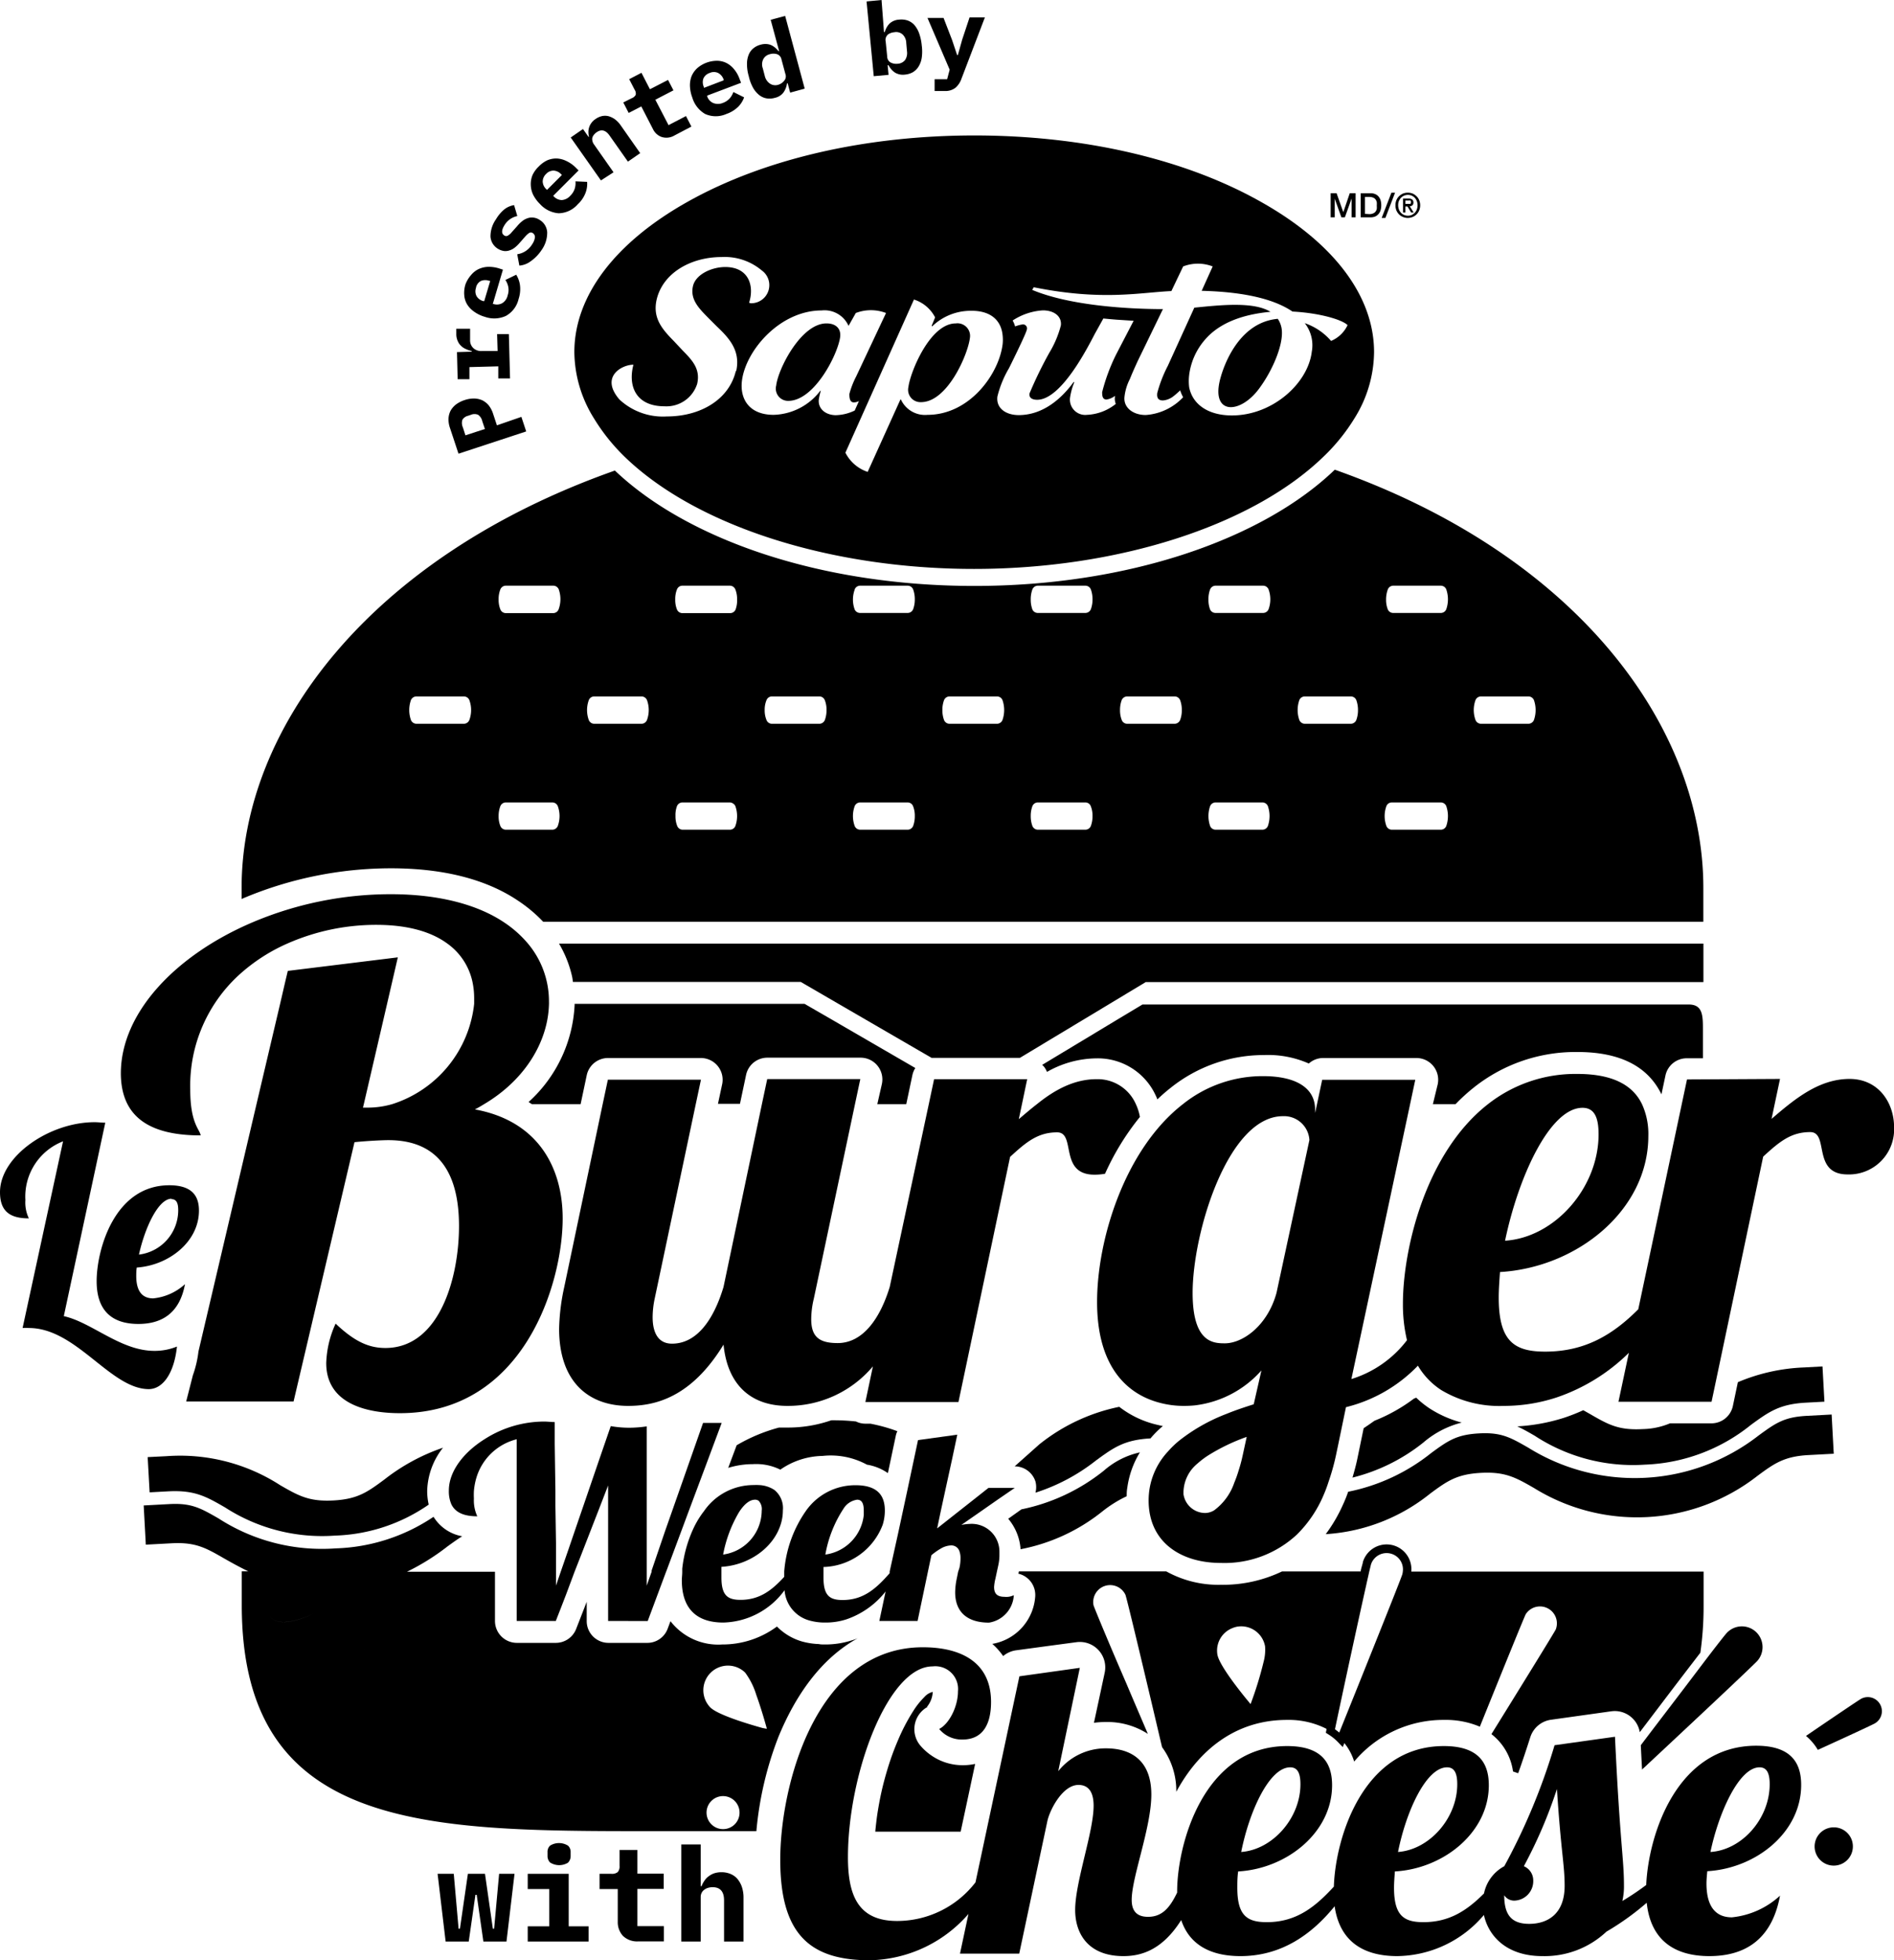 <svg xmlns="http://www.w3.org/2000/svg" viewBox="0 0 223.81 231.54"><defs><style>.cls-1{fill:none}</style></defs><title>LBW2019-bnw</title><g id="Layer_2" data-name="Layer 2"><g id="Layer_6" data-name="Layer 6"><path d="M101.66,98h5.61a.7.7,0,0,0,.65-.43,3.29,3.29,0,0,0,.2-1.18,3,3,0,0,0-.21-1.18.69.69,0,0,0-.64-.43h-5.61a.7.7,0,0,0-.64.43,3.42,3.42,0,0,0,0,2.36A.7.7,0,0,0,101.66,98Z" class="cls-1"/><path d="M122.66,98h5.61a.7.7,0,0,0,.64-.43,3.29,3.29,0,0,0,.2-1.18,3,3,0,0,0-.21-1.18.68.68,0,0,0-.63-.43h-5.61a.7.7,0,0,0-.65.43,3.24,3.24,0,0,0-.2,1.18,3.29,3.29,0,0,0,.2,1.18A.7.7,0,0,0,122.66,98Z" class="cls-1"/><path d="M80.67,72.4h5.61a.69.69,0,0,0,.64-.42,3.09,3.09,0,0,0,.21-1.19,3,3,0,0,0-.21-1.18.7.7,0,0,0-.64-.43H80.67a.69.69,0,0,0-.64.43,3.07,3.07,0,0,0-.21,1.18A3,3,0,0,0,80,72,.69.69,0,0,0,80.67,72.4Z" class="cls-1"/><path d="M91.22,85.49h5.6a.71.71,0,0,0,.65-.44,3.39,3.39,0,0,0,.2-1.18,3.07,3.07,0,0,0-.21-1.18.69.69,0,0,0-.64-.43h-5.6a.69.69,0,0,0-.64.43,2.93,2.93,0,0,0-.22,1.18,3,3,0,0,0,.22,1.19A.69.69,0,0,0,91.22,85.49Z" class="cls-1"/><path d="M112.2,85.49h5.61a.71.71,0,0,0,.65-.44,3.58,3.58,0,0,0,0-2.36.7.7,0,0,0-.64-.43H112.2a.7.7,0,0,0-.64.43,3.24,3.24,0,0,0-.2,1.18,3.31,3.31,0,0,0,.2,1.19A.7.7,0,0,0,112.2,85.49Z" class="cls-1"/><path d="M101.66,72.4h5.61a.7.7,0,0,0,.65-.43,3.29,3.29,0,0,0,.2-1.18,3.34,3.34,0,0,0-.2-1.18.7.7,0,0,0-.65-.43h-5.61a.7.7,0,0,0-.64.43A3.42,3.42,0,0,0,101,72,.7.7,0,0,0,101.66,72.4Z" class="cls-1"/><path d="M122.66,72.4h5.61a.7.7,0,0,0,.64-.43,3.29,3.29,0,0,0,.2-1.18,3.34,3.34,0,0,0-.2-1.18.7.7,0,0,0-.64-.43h-5.61a.7.7,0,0,0-.65.43,3.34,3.34,0,0,0-.2,1.18A3.29,3.29,0,0,0,122,72,.7.7,0,0,0,122.66,72.4Z" class="cls-1"/><path d="M64.64,22.43l1.76-1.76-.07-.07a1.34,1.34,0,0,0-.91-.45,1.2,1.2,0,0,0-.89.4,1.24,1.24,0,0,0-.4.9,1.29,1.29,0,0,0,.44.91Z" class="cls-1"/><path d="M49.21,85.49h5.61a.71.71,0,0,0,.64-.44,3.42,3.42,0,0,0,0-2.36.7.7,0,0,0-.64-.43H49.21a.71.71,0,0,0-.65.43,3.58,3.58,0,0,0,0,2.36A.72.72,0,0,0,49.21,85.49Z" class="cls-1"/><path d="M59.77,98h5.5a.7.7,0,0,0,.64-.43,3.42,3.42,0,0,0,0-2.36.7.7,0,0,0-.64-.43h-5.5a.7.7,0,0,0-.64.43,3.23,3.23,0,0,0-.21,1.18,3,3,0,0,0,.21,1.18A.7.7,0,0,0,59.77,98Z" class="cls-1"/><path d="M117.87,46.83c-.17,1.36,1,2.2,2.54,2.19,2.74,0,4.93-1.79,6.48-3.92l.06.06a7.71,7.71,0,0,0-.5,1.83,1.81,1.81,0,0,0,2,2,5.86,5.86,0,0,0,3.44-1.27h0a1.69,1.69,0,0,1-.1-.84s0-.07,0-.11a2.11,2.11,0,0,1-1,.43c-.54,0-.55-.54-.51-.87a22.15,22.15,0,0,1,1.64-4.43l2.08-4-1.85-.12c-.51,0-1.73-.15-1.73-.15l-1,1.8c-.94,1.81-4,7.8-6.82,7.8-.59,0-1-.23-.91-.73A48,48,0,0,1,124,41.66a12,12,0,0,0,1.33-3.22c.13-1.09-.82-1.78-2.12-1.78a7.3,7.3,0,0,0-3.58,1.2,2.53,2.53,0,0,1,.29.7,4,4,0,0,1,.89-.24.47.47,0,0,1,.51.59c0,.44-2.11,4.57-2.11,4.57A12.4,12.4,0,0,0,117.87,46.83Z" class="cls-1"/><path d="M70.22,85.49h5.59a.7.7,0,0,0,.64-.44,3.42,3.42,0,0,0,0-2.36.7.7,0,0,0-.64-.43H70.22a.69.69,0,0,0-.64.43,3.45,3.45,0,0,0,0,2.37A.7.7,0,0,0,70.22,85.49Z" class="cls-1"/><path d="M80.67,98h5.61a.69.69,0,0,0,.64-.42,3.48,3.48,0,0,0,0-2.38.62.62,0,0,0-.25-.28.68.68,0,0,0-.41-.14H80.67a.7.7,0,0,0-.64.43,3,3,0,0,0-.21,1.18A3,3,0,0,0,80,97.57.69.69,0,0,0,80.67,98Z" class="cls-1"/><path d="M133.2,85.49h5.6a.71.71,0,0,0,.65-.44,3.12,3.12,0,0,0,.2-1.18,3.17,3.17,0,0,0-.2-1.18.7.7,0,0,0-.65-.43h-5.6a.71.71,0,0,0-.65.43,3.34,3.34,0,0,0-.2,1.18,3.13,3.13,0,0,0,.21,1.19A.69.69,0,0,0,133.2,85.49Z" class="cls-1"/><path d="M134.45,42.73c-.26.58-.61,1.33-.9,2.07a6,6,0,0,0-.64,2.1c-.15,1.25,1,2.16,2.51,2.16a6.71,6.71,0,0,0,4.42-2.1v0a4.21,4.21,0,0,1-.35-.81c-.23.22-.58.53-.78.68a2.29,2.29,0,0,1-1.26.51c-.65,0-.72-.46-.67-.88A15.76,15.76,0,0,1,138,43.21l3.09-6.87c3.09-.31,6.95-.74,9,.49-2.94.23-5.88,1.14-7.72,3.27a7.83,7.83,0,0,0-1.89,4.2,6,6,0,0,0,0,1.43c.39,2,2.21,3.34,5.06,3.34,4.79,0,9-3.78,9.43-7.52a4.22,4.22,0,0,0-.83-3.38,7.17,7.17,0,0,1,3.11,2.1,3.75,3.75,0,0,0,1.95-1.87c-.67-.66-3.37-1.44-6.51-1.6-1.85-1.26-5.08-2.31-10.73-2.45l1.29-2.86a4.83,4.83,0,0,0-3.49,0l-1.39,2.91c-3.74.17-8.17,1.18-16.26-.45l-.21.35c4.5,1.87,11.39,2.27,15.45,2.27Zm17-4c.35,1.77-1,5-2.6,7.13-2.27,3.15-5.87,3.23-4.59-1.26.2-.71,1.84-6.48,6.75-6.92A2.82,2.82,0,0,1,151.43,38.71Z" class="cls-1"/><path d="M84.67,38.51l-1-1c-1-1.06-2.19-2.16-1.81-3.77.34-1.41,2.26-2.24,3.81-2.24,2.77,0,3.46,2.21,2.82,4.21a.67.67,0,0,0,.23.07A2.14,2.14,0,0,0,90,31.93a6.81,6.81,0,0,0-4.68-1.6c-3.69,0-7,1.93-7.69,5-.52,2.15.56,3.46,2,4.9l1.08,1.12c1.14,1.16,2.11,2.19,1.7,3.94A3.81,3.81,0,0,1,78.52,48c-3.31,0-4.35-2.3-3.67-4.91-1.31,0-4,1.39-1.65,4.11a7.53,7.53,0,0,0,5.59,2c4,0,7.36-2,8.16-5.37C87.51,41.47,86.24,40,84.67,38.51Z" class="cls-1"/><path d="M55,51.42l2.31-.77L57,49.73a1.24,1.24,0,0,0-.5-.76,1.08,1.08,0,0,0-.83,0l-.35.12a1.05,1.05,0,0,0-.67.48,1.27,1.27,0,0,0,0,.91Z" class="cls-1"/><path d="M57.14,35.53l.09,0,.71-2.39-.09,0a1.38,1.38,0,0,0-1,0,1.15,1.15,0,0,0-.59.77,1.22,1.22,0,0,0,.07,1A1.3,1.3,0,0,0,57.14,35.53Z" class="cls-1"/><path d="M101.51,47.35h0a1.29,1.29,0,0,1-.6.16c-.48,0-.57-.64-.53-1a10.16,10.16,0,0,1,.8-2.06L104.7,37a5,5,0,0,0-3.57,0l-.86,1.52a3.1,3.1,0,0,0-3.18-1.82c-4.94,0-9,4.74-9.42,8.33-.27,2.17.87,4,3.75,4a7.18,7.18,0,0,0,5.51-2.92l.06,0a7.72,7.72,0,0,0-.23,1c-.13,1,.67,1.86,2,1.86a5.42,5.42,0,0,0,2.28-.55Zm-2.23-7.56c-.25,2-3,7.56-6.14,7.56a1.45,1.45,0,0,1-1.42-1.81c.23-2,2.92-7.34,5.94-7.34C98.86,38.2,99.39,38.9,99.28,39.79Z" class="cls-1"/><path d="M175,85.49h5.61a.72.72,0,0,0,.65-.44,3.58,3.58,0,0,0,0-2.36.71.71,0,0,0-.65-.43H175a.7.7,0,0,0-.64.43,3.42,3.42,0,0,0,0,2.36A.71.71,0,0,0,175,85.49Z" class="cls-1"/><path d="M143.64,72.4h5.61a.7.7,0,0,0,.65-.43,3.42,3.42,0,0,0,0-2.36.7.7,0,0,0-.64-.43h-5.62a.7.7,0,0,0-.64.43,3.17,3.17,0,0,0-.2,1.18A3.12,3.12,0,0,0,143,72,.7.7,0,0,0,143.64,72.4Z" class="cls-1"/><path d="M143.64,98h5.53a.7.7,0,0,0,.65-.43,3.58,3.58,0,0,0,0-2.36.7.7,0,0,0-.65-.43h-5.53a.7.7,0,0,0-.64.43,3.58,3.58,0,0,0,0,2.36A.7.7,0,0,0,143.64,98Z" class="cls-1"/><path d="M154.19,85.49h5.43a.71.71,0,0,0,.65-.44,3.34,3.34,0,0,0,.2-1.18,3.39,3.39,0,0,0-.2-1.18.7.7,0,0,0-.65-.43h-5.43a.7.7,0,0,0-.65.43,3.58,3.58,0,0,0,0,2.36A.71.71,0,0,0,154.19,85.49Z" class="cls-1"/><path d="M164.64,72.4h5.61a.69.69,0,0,0,.64-.43,3.58,3.58,0,0,0,0-2.36.7.7,0,0,0-.64-.43h-5.61a.7.7,0,0,0-.65.43,3.39,3.39,0,0,0-.2,1.18A3.09,3.09,0,0,0,164,72,.69.69,0,0,0,164.64,72.4Z" class="cls-1"/><path d="M164.46,98h5.79a.69.69,0,0,0,.64-.43,3.58,3.58,0,0,0,0-2.36.7.7,0,0,0-.64-.43h-5.79a.69.69,0,0,0-.64.43,3.42,3.42,0,0,0,0,2.36A.69.69,0,0,0,164.46,98Z" class="cls-1"/><path d="M59.77,72.4h5.61A.69.69,0,0,0,66,72a3.48,3.48,0,0,0,0-2.38.7.7,0,0,0-.64-.42H59.77a.7.7,0,0,0-.64.43,3.07,3.07,0,0,0-.21,1.18A3,3,0,0,0,59.13,72,.7.7,0,0,0,59.77,72.4Z" class="cls-1"/><path d="M209.12,210.73c0-1.2-.29-2-1.2-2-2.42,0-4.83,5.36-5.84,9.95C205.84,218.5,209.12,214.79,209.12,210.73Z" class="cls-1"/><path d="M153.67,210.73c0-1.2-.29-2-1.21-2-2.46,0-4.83,5.17-5.79,9.95C150.38,218.46,153.67,214.74,153.67,210.73Z" class="cls-1"/><path d="M90,178.43a1.42,1.42,0,0,0-.35-1.15.68.68,0,0,0-.44-.14c-.66,0-1.31.57-1.89,1.47a15.38,15.38,0,0,0-1.88,5A5.27,5.27,0,0,0,90,178.43Z" class="cls-1"/><path d="M172.2,210.73c0-1.2-.29-2-1.21-2-2.46,0-4.82,5.17-5.79,9.95C168.92,218.46,172.2,214.74,172.2,210.73Z" class="cls-1"/><path d="M85.45,212.16a1.95,1.95,0,1,0,1.94,2A1.94,1.94,0,0,0,85.45,212.16Z" class="cls-1"/><path d="M162.54,25a.86.86,0,0,0,.15-.32,2.58,2.58,0,0,0,0-.4,2.35,2.35,0,0,0,0-.4.91.91,0,0,0-.15-.33.64.64,0,0,0-.29-.21,1.24,1.24,0,0,0-.47-.08h-.49v2h.49a1.07,1.07,0,0,0,.47-.08A.64.64,0,0,0,162.54,25Z" class="cls-1"/><path d="M102.05,179c0-.17,0-.35,0-.52,0-.78-.19-1.29-.78-1.29a2.25,2.25,0,0,0-1.62,1.07,14.39,14.39,0,0,0-2.16,5.41A5.28,5.28,0,0,0,102.05,179Z" class="cls-1"/><path d="M31.77,190.73c.53,1,2.1,1.34,5.34-.15h0C33.87,192.06,32.3,191.73,31.77,190.73Z" class="cls-1"/><path d="M164.42,183.53a1.94,1.94,0,0,0-2.42,1.28l-.23.95c-.09.39-.2.88-.32,1.44-.91,4.07-2.68,12.29-3.7,17.05l.51.39c1.25-3.1,2.67-6.63,3.93-9.78,2.21-5.52,3.4-8.52,3.52-8.91h0a2.33,2.33,0,0,0,.06-.35A1.92,1.92,0,0,0,164.42,183.53Z" class="cls-1"/><path d="M90.38,9A1.5,1.5,0,0,0,91,9.9,1.15,1.15,0,0,0,92,10a1.39,1.39,0,0,0,.72-.43.78.78,0,0,0,.14-.78l-.47-1.75a.8.8,0,0,0-.52-.6,1.41,1.41,0,0,0-.84,0,1.16,1.16,0,0,0-.79.6,1.38,1.38,0,0,0,0,1Z" class="cls-1"/><path d="M146.18,192.16a2.79,2.79,0,0,0-.58.18,2.85,2.85,0,0,0-1.74,3.13c.28,1.55,3.92,5.83,3.92,5.83a42.77,42.77,0,0,0,1.54-5,5.45,5.45,0,0,0,.17-1.8A2.86,2.86,0,0,0,146.18,192.16Z" class="cls-1"/><path d="M180.07,220.43a1.82,1.82,0,0,1,1.11,1.69,2.3,2.3,0,0,1-2.13,2.37,1.4,1.4,0,0,1-1.3-.63c0,2.27.82,3.38,2.95,3.38s4.19-1.11,4.19-4.49c0-2.51-.43-4-.91-11.44A55.4,55.4,0,0,1,180.07,220.43Z" class="cls-1"/><path d="M88.05,197.56a2.91,2.91,0,0,0-4.11,4.12c.93.92,4.8,2,6.18,2.43l.5.13s-.56-2.14-1.25-4A8.61,8.61,0,0,0,88.05,197.56Z" class="cls-1"/><path d="M165.52,25.11a1.07,1.07,0,0,0,.36.27,1.21,1.21,0,0,0,.48.1,1.13,1.13,0,0,0,.45-.09,1.27,1.27,0,0,0,.36-.26,1.12,1.12,0,0,0,.24-.38,1.43,1.43,0,0,0,0-1,1.28,1.28,0,0,0-.24-.39,1.23,1.23,0,0,0-.36-.25,1.17,1.17,0,0,0-.9,0,1.15,1.15,0,0,0-.37.25,1.28,1.28,0,0,0-.24.39,1.35,1.35,0,0,0-.09.5,1.4,1.4,0,0,0,.08.47A1.26,1.26,0,0,0,165.52,25.11Zm.27-1.66h.63a.78.78,0,0,1,.45.11.43.43,0,0,1,.15.36.42.42,0,0,1-.12.33.54.54,0,0,1-.31.12l.46.73h-.3l-.43-.71h-.25v.71h-.28Z" class="cls-1"/><path d="M32.6,186.86l-.1,0,.1,0a6.48,6.48,0,0,0-.51.84A6.48,6.48,0,0,1,32.6,186.86Z" class="cls-1"/><path d="M21.06,142.89c0-.8-.19-1.3-.79-1.3-1.59,0-3.18,3.53-3.85,6.55A5.28,5.28,0,0,0,21.06,142.89Z" class="cls-1"/><path d="M105.21,7.34a1.44,1.44,0,0,0,.83.15,1.19,1.19,0,0,0,.89-.45,1.5,1.5,0,0,0,.22-1l-.09-1a1.44,1.44,0,0,0-.42-1,1.15,1.15,0,0,0-1-.27,1.49,1.49,0,0,0-.79.3.81.81,0,0,0-.27.75l.18,1.8A.8.8,0,0,0,105.21,7.34Z" class="cls-1"/><path d="M110.15,38.51l-.06-.06.41-1a4.26,4.26,0,0,0-2.5-2.11L99.88,53.5a4.57,4.57,0,0,0,2.63,2.27l3.87-8.55h.06A3.13,3.13,0,0,0,109.58,49c5,0,8.45-4.82,8.88-8.36a4.82,4.82,0,0,0,0-1c-.15-1.71-1.31-3-3.78-3A6.55,6.55,0,0,0,110.15,38.51Zm4.46,1.42c-.25,2-2.68,7.57-5.77,7.57a1.46,1.46,0,0,1-1.49-1.81c.21-1.7,2.53-7.49,5.59-7.49A1.49,1.49,0,0,1,114.61,39.93Z" class="cls-1"/><path d="M83.18,10.38l2.33-.89,0-.09a1.36,1.36,0,0,0-.65-.78,1.17,1.17,0,0,0-1,0,1.21,1.21,0,0,0-.74.65,1.34,1.34,0,0,0,0,1Z" class="cls-1"/><path d="M151.68,131.84c-6.48,0-10.67,13.72-10.67,20.88,0,5.87,2.44,5.95,3.81,5.95,2.06,0,5-2.06,6.1-5.95l3.89-18.06A3,3,0,0,0,151.68,131.84Z" class="cls-1"/><path d="M141.5,172.89a4.47,4.47,0,0,0-1.63,3.3c0,.1,0,.2,0,.3a2.6,2.6,0,0,0,2.57,2.22,2.1,2.1,0,0,0,1.06-.32,6.76,6.76,0,0,0,2.37-3.25,14.53,14.53,0,0,0,.52-1.46,17.65,17.65,0,0,0,.47-1.75l.46-2.22a23.12,23.12,0,0,0-4.52,2.17A10,10,0,0,0,141.5,172.89Z" class="cls-1"/><path d="M166.51,24.16l.13,0a.27.27,0,0,0,.08-.07.31.31,0,0,0,0-.15.21.21,0,0,0,0-.12s-.05-.05-.09-.06a.2.2,0,0,0-.11,0h-.45v.48h.44Z" class="cls-1"/><path d="M188.94,134c0-1.91-.45-3.13-1.9-3.13-3.89,0-7.62,8.15-9.15,15.7C183.76,146.17,188.94,140.3,188.94,134Z" class="cls-1"/><path d="M101.35,193.51a5.61,5.61,0,0,1-.65.23,10.25,10.25,0,0,1-3.25.5c-.24,0-.47,0-.7-.05a8.55,8.55,0,0,1-2-.31,6.8,6.8,0,0,1-2.94-1.76,10.8,10.8,0,0,1-6.47,2.12,7.12,7.12,0,0,1-6.11-2.75l-.33.88a2.56,2.56,0,0,1-2.41,1.68H71.9a2.57,2.57,0,0,1-2.57-2.58V189.2l-1.25,3.21a2.58,2.58,0,0,1-2.4,1.64H61.06a2.59,2.59,0,0,1-2.57-2.58V189.2c-7,1.25-11.41,3.62-15.28,5.55-.41.21-.79.37-1.15.52.36-.15.74-.31,1.15-.52,3.87-1.93,8.33-4.3,15.28-5.55v-3.55H48.09a27,27,0,0,0,4.8-3c.64-.46,1.19-.86,1.73-1.19a5,5,0,0,1-3.39-2.3,21.89,21.89,0,0,1-11.57,3.73,22.52,22.52,0,0,1-13.84-3.54c-2.13-1.22-3.2-1.84-5.84-1.69l-3,.16.25,4.63,3-.16c2.87-.16,4.07.53,6.26,1.79.84.48,1.78,1,2.85,1.52h-.77v4c0,26.55,21.52,26.69,48.08,26.69H89.38A40.58,40.58,0,0,1,92,205.12C94,200.27,97,195.91,101.35,193.51ZM32.5,186.83l.1,0a6.48,6.48,0,0,0-.51.84,6.48,6.48,0,0,1,.51-.84Zm4.61,3.75c-3.24,1.49-4.81,1.15-5.34.15.53,1,2.1,1.33,5.34-.15Zm48.34,25.47a1.95,1.95,0,1,1,1.94-1.94A1.94,1.94,0,0,1,85.45,216.05Zm4.67-11.94c-1.38-.38-5.25-1.51-6.18-2.43a2.91,2.91,0,0,1,4.11-4.12,8.61,8.61,0,0,1,1.32,2.64c.69,1.9,1.25,4,1.25,4Z"/><polygon points="157.72 23.47 157.72 23.47 158.51 25.67 158.92 25.67 159.71 23.47 159.72 23.47 159.72 25.67 160.19 25.67 160.19 22.82 159.5 22.82 158.74 25.05 158.73 25.05 157.94 22.82 157.24 22.82 157.24 25.67 157.72 25.67 157.72 23.47"/><polygon points="164.85 22.76 164.42 22.76 163.27 25.74 163.71 25.74 164.85 22.76"/><path d="M216.69,215.84a2.26,2.26,0,1,0,2.26,2.25A2.25,2.25,0,0,0,216.69,215.84Z"/><path d="M194.16,208.89c.23-.19.44-.4.66-.61,4.88-4.55,10.33-9.66,12.19-11.46.33-.32.56-.54.64-.63a2.46,2.46,0,0,0-.18-3.46h0a2.44,2.44,0,0,0-3.45.18c-.24.26-1.6,2-3.45,4.45s-4.35,5.7-6.68,8.78c.05,1,.1,2,.15,2.88Z"/><path d="M176.24,204.83a6.75,6.75,0,0,1,2.55,4.41l.61.21c.53-1.48,1-2.91,1.43-4.25a3,3,0,0,1,2.46-2.07l7.14-1a3,3,0,0,1,3.34,2.47c2.12-2.79,4.27-5.63,6-7.88l1.16-1.51a38.74,38.74,0,0,0,.38-5.58v-4H166.77a2.93,2.93,0,0,0-5.72-1.13c0,.12-.13.48-.25,1l0,.11h-9.3a16.18,16.18,0,0,1-7.26,1.58,12.67,12.67,0,0,1-6.42-1.58H120.4l-.06.27a2.49,2.49,0,0,1,.91.41,2.58,2.58,0,0,1,1.08,2.28,6.11,6.11,0,0,1-5.07,5.6,8,8,0,0,1,1.28,1.44,3,3,0,0,1,1.52-.68l.45-.06,3.47-.47,3.22-.43a3,3,0,0,1,2.6.93,3,3,0,0,1,.74,2.67l-.7,3.27-.57,2.65a10.39,10.39,0,0,1,1.37-.09,8.83,8.83,0,0,1,5,1.4c-.8-1.88-1.69-3.94-2.53-5.93-2-4.61-3.74-8.8-3.89-9.26a2,2,0,0,1,3.77-1.24c.19.55,1.73,7,3.15,13,.42,1.77.82,3.5,1.18,5a8.72,8.72,0,0,1,1.68,5.27c2.57-4.76,6.86-8.49,13.08-8.49a9.87,9.87,0,0,1,4.66,1.05l0,.13-.07.34.3.19a5.89,5.89,0,0,1,1.16.94l.54.56.19-.47a6.52,6.52,0,0,1,1.16,2.18,13.74,13.74,0,0,1,10.63-4.92,10.32,10.32,0,0,1,4.22.8c2.39-5.92,5.15-12.73,5.42-13.28a2,2,0,0,1,3.55,1.8C183.52,193.07,179.62,199.38,176.24,204.83Zm-26.92-8.55a42.77,42.77,0,0,1-1.54,5s-3.64-4.28-3.92-5.83a2.85,2.85,0,0,1,1.74-3.13,2.79,2.79,0,0,1,.58-.18,2.86,2.86,0,0,1,3.31,2.32A5.45,5.45,0,0,1,149.32,196.28Zm16.45-10.68a2.33,2.33,0,0,1-.06.35h0c-.12.39-1.31,3.39-3.52,8.91-1.26,3.15-2.68,6.68-3.93,9.78l-.51-.39c1-4.76,2.79-13,3.7-17.05.12-.56.23-1,.32-1.44l.23-.95a1.94,1.94,0,0,1,2.42-1.28A1.92,1.92,0,0,1,165.77,185.6Z"/><path d="M219.9,200.67c-.33.19-3.22,2.14-6.49,4.37a6.33,6.33,0,0,1,1.4,1.65c3.45-1.57,6.4-2.94,6.72-3.12a1.66,1.66,0,1,0-1.63-2.9Z"/><path d="M46.19,102.56c6.16,0,11.23,1.28,15,3.81a17,17,0,0,1,3,2.51H201.28v-4c0-18.86-14.68-39.2-43.55-49.4-8.54,8.21-24.41,13.73-42.59,13.73S81.23,63.73,72.66,55.58c-29,10.23-44.11,30.49-44.11,49.29v1.32l.17-.08A45,45,0,0,1,46.19,102.56ZM174.36,82.69a.7.7,0,0,1,.64-.43h5.61a.71.71,0,0,1,.65.43,3.58,3.58,0,0,1,0,2.36.72.72,0,0,1-.65.44H175a.71.71,0,0,1-.64-.44,3.42,3.42,0,0,1,0-2.36ZM164,69.61a.7.7,0,0,1,.65-.43h5.61a.7.7,0,0,1,.64.43,3.58,3.58,0,0,1,0,2.36.69.69,0,0,1-.64.43h-5.61A.69.69,0,0,1,164,72a3.09,3.09,0,0,1-.21-1.19A3.39,3.39,0,0,1,164,69.61Zm-.17,25.6a.69.69,0,0,1,.64-.43h5.79a.7.7,0,0,1,.64.43,3.58,3.58,0,0,1,0,2.36.69.69,0,0,1-.64.43h-5.79a.69.69,0,0,1-.64-.43,3.42,3.42,0,0,1,0-2.36ZM153.54,82.69a.7.7,0,0,1,.65-.43h5.43a.7.7,0,0,1,.65.43,3.39,3.39,0,0,1,.2,1.18,3.34,3.34,0,0,1-.2,1.18.71.71,0,0,1-.65.44h-5.43a.71.71,0,0,1-.65-.44,3.58,3.58,0,0,1,0-2.36ZM143,69.61a.7.7,0,0,1,.64-.43h5.62a.7.7,0,0,1,.64.43,3.42,3.42,0,0,1,0,2.36.7.7,0,0,1-.65.43h-5.61A.7.7,0,0,1,143,72a3.12,3.12,0,0,1-.2-1.18A3.17,3.17,0,0,1,143,69.61Zm0,25.6a.7.7,0,0,1,.64-.43h5.53a.7.7,0,0,1,.65.43,3.58,3.58,0,0,1,0,2.36.7.7,0,0,1-.65.43h-5.53a.7.7,0,0,1-.64-.43,3.58,3.58,0,0,1,0-2.36ZM132.55,82.69a.71.71,0,0,1,.65-.43h5.6a.7.7,0,0,1,.65.43,3.17,3.17,0,0,1,.2,1.18,3.12,3.12,0,0,1-.2,1.18.71.71,0,0,1-.65.44h-5.6a.69.69,0,0,1-.64-.43,3.13,3.13,0,0,1-.21-1.19A3.34,3.34,0,0,1,132.55,82.69ZM122,69.61a.7.7,0,0,1,.65-.43h5.61a.7.7,0,0,1,.64.43,3.34,3.34,0,0,1,.2,1.18,3.29,3.29,0,0,1-.2,1.18.7.7,0,0,1-.64.43h-5.61A.7.7,0,0,1,122,72a3.29,3.29,0,0,1-.2-1.18A3.34,3.34,0,0,1,122,69.61Zm0,25.6a.7.7,0,0,1,.65-.43h5.61a.68.68,0,0,1,.63.43,3,3,0,0,1,.21,1.18,3.29,3.29,0,0,1-.2,1.18.7.7,0,0,1-.64.43h-5.61a.7.7,0,0,1-.65-.43,3.29,3.29,0,0,1-.2-1.18A3.24,3.24,0,0,1,122,95.21ZM111.56,82.69a.7.7,0,0,1,.64-.43h5.62a.7.7,0,0,1,.64.43,3.58,3.58,0,0,1,0,2.36.71.71,0,0,1-.65.44H112.2a.7.7,0,0,1-.64-.43,3.31,3.31,0,0,1-.2-1.19A3.24,3.24,0,0,1,111.56,82.69ZM101,69.61a.7.7,0,0,1,.64-.43h5.61a.7.7,0,0,1,.65.43,3.34,3.34,0,0,1,.2,1.18,3.29,3.29,0,0,1-.2,1.18.7.7,0,0,1-.65.43h-5.61A.7.7,0,0,1,101,72a3.42,3.42,0,0,1,0-2.36Zm0,25.6a.7.7,0,0,1,.64-.43h5.61a.69.69,0,0,1,.64.43,3,3,0,0,1,.21,1.18,3.29,3.29,0,0,1-.2,1.18.7.7,0,0,1-.65.43h-5.61a.7.7,0,0,1-.64-.43,3.42,3.42,0,0,1,0-2.36ZM90.58,82.69a.69.69,0,0,1,.64-.43h5.6a.69.69,0,0,1,.64.43,3.07,3.07,0,0,1,.21,1.18,3.39,3.39,0,0,1-.2,1.18.71.71,0,0,1-.65.44h-5.6a.69.69,0,0,1-.64-.43,3,3,0,0,1-.22-1.19A2.93,2.93,0,0,1,90.58,82.69ZM80,69.61a.69.69,0,0,1,.64-.43h5.61a.7.7,0,0,1,.64.43,3,3,0,0,1,.21,1.18A3.09,3.09,0,0,1,86.92,72a.69.69,0,0,1-.64.42H80.67A.69.69,0,0,1,80,72a3,3,0,0,1-.21-1.18A3.07,3.07,0,0,1,80,69.61Zm0,25.6a.7.7,0,0,1,.64-.43h5.59a.68.68,0,0,1,.41.14.62.62,0,0,1,.25.28,3.48,3.48,0,0,1,0,2.38.69.69,0,0,1-.64.42H80.67a.69.69,0,0,1-.64-.43,3,3,0,0,1-.21-1.18A3,3,0,0,1,80,95.21ZM69.58,82.69a.69.69,0,0,1,.64-.43h5.59a.7.7,0,0,1,.64.43,3.42,3.42,0,0,1,0,2.36.7.7,0,0,1-.64.44H70.22a.7.7,0,0,1-.64-.43,3.45,3.45,0,0,1,0-2.37ZM59.13,69.61a.7.7,0,0,1,.64-.43h5.61a.7.7,0,0,1,.64.42A3.48,3.48,0,0,1,66,72a.69.69,0,0,1-.64.42H59.77a.7.7,0,0,1-.64-.43,3,3,0,0,1-.21-1.18A3.07,3.07,0,0,1,59.13,69.61Zm0,25.6a.7.7,0,0,1,.64-.43h5.5a.7.7,0,0,1,.64.43,3.42,3.42,0,0,1,0,2.36.7.7,0,0,1-.64.43h-5.5a.7.7,0,0,1-.64-.43,3,3,0,0,1-.21-1.18A3.23,3.23,0,0,1,59.13,95.21ZM48.56,82.69a.71.71,0,0,1,.65-.43h5.61a.7.7,0,0,1,.64.43,3.42,3.42,0,0,1,0,2.36.71.71,0,0,1-.64.44H49.21a.72.72,0,0,1-.65-.44,3.58,3.58,0,0,1,0-2.36Z"/><path d="M199.35,127.5l-.62,2.92-5.14,24.23c-3,3-6.28,5-11,5-3.66,0-5.49-1.22-5.49-6.4,0-.92.08-2,.15-3,9.15-.54,17.53-7.32,17.53-16.08a8.46,8.46,0,0,0-.73-3.71c-1-2.11-3.21-3.61-7.65-3.61a16.73,16.73,0,0,0-10.62,3.61c-7.37,5.8-10,17.17-10,23.52a18.23,18.23,0,0,0,.48,4.32,13.11,13.11,0,0,1-6.57,4.59l6.93-32.43.62-2.92h-11l-.62,2.92-.22,1V131a2.78,2.78,0,0,0-.05-.58c-.3-1.92-2.17-3.31-6.12-3.31a15.07,15.07,0,0,0-9.45,3.31c-6.84,5.31-10.14,15.93-10.14,23.37S133,164.62,137,165.68a11,11,0,0,0,2.92.38q.65,0,1.26-.06a12.47,12.47,0,0,0,7.88-4.13l-.91,4c-1,.32-2.14.69-3.21,1.13a21.28,21.28,0,0,0-5.58,3.15,10.94,10.94,0,0,0-1.34,1.29,8.49,8.49,0,0,0-2.21,4.61,9,9,0,0,0-.08,1.17c0,5,3.88,7.39,8.53,7.39a12.54,12.54,0,0,0,9-3.36,14.47,14.47,0,0,0,3.16-4.69A15.68,15.68,0,0,0,157,175a26.11,26.11,0,0,0,.91-3.3l.26-1.24.88-4.25a17.62,17.62,0,0,0,8.5-4.9,8.75,8.75,0,0,0,2.76,2.88,13.37,13.37,0,0,0,7.41,1.87,20,20,0,0,0,6.23-1,22.38,22.38,0,0,0,8.53-5.27l-1.23,5.78h11l.16-.75,5.94-28.2c1.91-1.76,3.28-2.9,5.56-2.9s.16,5,4.42,5a5.33,5.33,0,0,0,5.49-5.57c0-2.89-1.83-5.71-5.26-5.71-3.66,0-6.55,2.43-9.22,4.72l1-4.72ZM187,130.85c1.45,0,1.9,1.22,1.9,3.13,0,6.32-5.18,12.19-11.05,12.57C179.42,139,183.15,130.85,187,130.85Zm-40.16,41.08a17.65,17.65,0,0,1-.47,1.75,14.53,14.53,0,0,1-.52,1.46,6.76,6.76,0,0,1-2.37,3.25,2.1,2.1,0,0,1-1.06.32,2.6,2.6,0,0,1-2.57-2.22c0-.1,0-.2,0-.3a4.47,4.47,0,0,1,1.63-3.3,10,10,0,0,1,1.32-1,23.12,23.12,0,0,1,4.52-2.17Zm4-19.21c-1.07,3.89-4,5.95-6.1,5.95-1.37,0-3.81-.08-3.81-5.95,0-7.16,4.19-20.88,10.67-20.88a3,3,0,0,1,3.13,2.82Z"/><path d="M162.53,25.56a1.1,1.1,0,0,0,.39-.31,1.2,1.2,0,0,0,.23-.45,2,2,0,0,0,.07-.55,2,2,0,0,0-.07-.56,1.2,1.2,0,0,0-.23-.45,1,1,0,0,0-.39-.3,1.22,1.22,0,0,0-.56-.11h-1.18v2.84H162A1.36,1.36,0,0,0,162.53,25.56Zm-1.24-.3v-2h.49a1.24,1.24,0,0,1,.47.08.64.64,0,0,1,.29.21.91.91,0,0,1,.15.33,2.35,2.35,0,0,1,0,.4,2.58,2.58,0,0,1,0,.4.86.86,0,0,1-.15.32.64.64,0,0,1-.29.21,1.07,1.07,0,0,1-.47.08Z"/><path d="M166.07,24.39h.25l.43.71h.3l-.46-.73a.54.54,0,0,0,.31-.12.42.42,0,0,0,.12-.33.43.43,0,0,0-.15-.36.78.78,0,0,0-.45-.11h-.63V25.1h.28Zm0-.71h.45a.2.2,0,0,1,.11,0s.06,0,.09.06a.21.21,0,0,1,0,.12.31.31,0,0,1,0,.15.27.27,0,0,1-.08.07l-.13,0h-.44Z"/><path d="M23.51,143c0-1.59-.67-3-3.5-3-6.52,0-8.59,7.67-8.59,11.33s2,5.05,4.93,5.05c2.55,0,4.84-1.07,5.51-4.7a6.51,6.51,0,0,1-3.76,1.68c-1.11,0-2-.63-2-2.64,0-.28,0-.64.06-1C20,149.45,23.51,146.64,23.51,143Zm-3.24-1.36c.6,0,.79.5.79,1.3a5.28,5.28,0,0,1-4.64,5.25C17.09,145.12,18.68,141.59,20.27,141.59Z"/><path d="M212.84,210.83c0-2.41-1-4.63-5.31-4.63-9.48,0-12.75,10.67-13,16.45a32.09,32.09,0,0,1-2.82,1.89,7.65,7.65,0,0,0,.19-1.84c0-3.18-.48-5.06-1.06-17.56l-7.14,1a73.47,73.47,0,0,1-5.94,14.29,4.73,4.73,0,0,0-2.4,3.22c-2,2-4.07,3.39-7.16,3.39-2.31,0-3.47-.77-3.47-4.06,0-.57.05-1.25.1-1.93,5.79-.33,11.1-4.63,11.1-10.18,0-2.41-1-4.63-5.31-4.63-9.57,0-12.82,10.87-13,16.6-2.21,2.41-4.44,4.2-7.93,4.2-2.32,0-3.48-.77-3.48-4.06,0-.57,0-1.25.1-1.93,5.79-.33,11.1-4.63,11.1-10.18,0-2.41-1-4.63-5.31-4.63-9.89,0-13,11.63-13,17.18,0,0,0,.08,0,.13-.84,1.73-1.73,2.86-3.44,2.86-1.44,0-1.93-.82-1.93-2,0-2.7,2.32-8.54,2.32-12.45s-2.27-5.45-5.36-5.45a7.14,7.14,0,0,0-5.64,2.7L127.6,197l-7.14,1-5.19,24.34A11.7,11.7,0,0,1,106,226.9c-4.64,0-5.8-3.09-5.8-7.53,0-9.84,4.73-22.54,10-22.54a2.69,2.69,0,0,1,3,2.95c0,1.83-1.06,3.86-2.22,4.44a3.46,3.46,0,0,0,2.75,1.25c2.46,0,3.38-1.88,3.38-4.44,0-4.68-3.53-6.46-8.06-6.46-12.65,0-16.85,16.36-16.85,25.09s3.43,11.88,10.57,11.88a15.83,15.83,0,0,0,11.67-5.47l-1,4.69h7l3.33-15.68c.29-1.31,1.79-4.25,3.67-4.25,1.21,0,1.79.87,1.79,2.46,0,3.09-2.18,9-2.18,12.31,0,2.75,1.5,5.45,5.7,5.45,1.93,0,4.52-.58,6.83-4.26,1,3,3.58,4.26,7,4.26,4.93,0,8.5-2.65,11.13-5.89.6,4.16,3.4,5.89,7.4,5.89a13.6,13.6,0,0,0,10.24-4.86c.55,2.52,2.71,4.86,6.9,4.86a10.67,10.67,0,0,0,7.58-2.89,31.7,31.7,0,0,0,4.76-3.41c.47,4.45,3.31,6.3,7.4,6.3,3.86,0,7.34-1.64,8.35-7.14a9.85,9.85,0,0,1-5.69,2.56c-1.69,0-3-1-3-4,0-.43.05-1,.1-1.45C207.53,220.68,212.84,216.43,212.84,210.83Zm-4.92-2.08c.91,0,1.2.78,1.2,2,0,4.06-3.28,7.77-7,8C203.09,214.11,205.5,208.75,207.92,208.75Zm-36.93,0c.92,0,1.21.78,1.21,2,0,4-3.28,7.73-7,8C166.17,213.92,168.53,208.75,171,208.75Zm-18.53,0c.92,0,1.21.78,1.21,2,0,4-3.29,7.73-7,8C147.63,213.92,150,208.75,152.46,208.75Zm28.24,18.49c-2.13,0-2.95-1.11-2.95-3.38a1.4,1.4,0,0,0,1.3.63,2.3,2.3,0,0,0,2.13-2.37,1.82,1.82,0,0,0-1.11-1.69,55.4,55.4,0,0,0,3.91-9.12c.48,7.44.91,8.93.91,11.44C184.89,226.13,182.82,227.24,180.7,227.24Z"/><path d="M54.1,40.31a1.67,1.67,0,0,0,.4.56,1.85,1.85,0,0,0,.58.37,3,3,0,0,0,.66.22v.08L54,41.59l.08,3.2,1.39,0,0-1.43,3.41-.09,0,1.43,1.39,0-.14-5.24-1.39,0,.06,2-1.83,0a1.37,1.37,0,0,1-1-.31,1.25,1.25,0,0,1-.42-1l0-1.32-1.63,0v.59A2,2,0,0,0,54.1,40.31Z"/><path d="M58.83,29.38a1.93,1.93,0,0,0,.73.27,1.53,1.53,0,0,0,.67-.08,2,2,0,0,0,.62-.34,4.29,4.29,0,0,0,.57-.56l.67-.76a2.08,2.08,0,0,1,.44-.39.36.36,0,0,1,.41,0,.55.55,0,0,1,.27.52,1.81,1.81,0,0,1-.31.79,2.57,2.57,0,0,1-.78.82,2.45,2.45,0,0,1-1,.38l.25,1.34a2.52,2.52,0,0,0,1.34-.51A4.9,4.9,0,0,0,64,29.53a3.51,3.51,0,0,0,.66-2.1,1.82,1.82,0,0,0-.9-1.46A1.61,1.61,0,0,0,63,25.7a1.51,1.51,0,0,0-.67.08,2,2,0,0,0-.63.35,3.75,3.75,0,0,0-.57.56l-.66.74a1.63,1.63,0,0,1-.44.39.38.38,0,0,1-.43,0q-.53-.33,0-1.2a2.31,2.31,0,0,1,1.53-1.1l-.38-1.29a2.48,2.48,0,0,0-1.14.49,4.38,4.38,0,0,0-1,1.18,3.5,3.5,0,0,0-.65,2.06A1.83,1.83,0,0,0,58.83,29.38Z"/><path d="M72.5,20.35,70.15,17a1,1,0,0,1-.15-.38.78.78,0,0,1,0-.37,1,1,0,0,1,.19-.34,1.58,1.58,0,0,1,.3-.28c.57-.4,1.08-.27,1.54.38l2.17,3.08,1.45-1-2.3-3.28a3.07,3.07,0,0,0-.7-.73,2.51,2.51,0,0,0-.76-.36,1.71,1.71,0,0,0-.78,0,2.13,2.13,0,0,0-.75.35,1.84,1.84,0,0,0-.49.47,1.79,1.79,0,0,0-.34,1.07,2.59,2.59,0,0,0,.07.55l-.06,0-.65-.92-1.45,1,3.57,5.07Z"/><path d="M74.65,11.6l-1,.5.64,1.24,1.49-.77,1.38,2.68a1.81,1.81,0,0,0,1,.92A1.86,1.86,0,0,0,79.7,16l2-1.05-.64-1.24L79,14.78l-1.56-3,2.14-1.11-.64-1.23-2.14,1.1-1-1.94-1.45.75L75,10.61a.79.79,0,0,1,.12.59A.85.85,0,0,1,74.65,11.6Z"/><path d="M105,8.84l-.11-1.13H105a2.33,2.33,0,0,0,.75.86,1.82,1.82,0,0,0,1.2.24,2.3,2.3,0,0,0,.92-.28,2,2,0,0,0,.67-.66,2.77,2.77,0,0,0,.38-1.05,5.3,5.3,0,0,0,0-1.46,5.85,5.85,0,0,0-.31-1.43,3.18,3.18,0,0,0-.58-1,2,2,0,0,0-.78-.51,2.35,2.35,0,0,0-1-.1,1.81,1.81,0,0,0-1.14.47,2.33,2.33,0,0,0-.56,1h-.09L104.17,0,102.4.17,103.25,9Zm-.12-4.73a1.49,1.49,0,0,1,.79-.3,1.15,1.15,0,0,1,1,.27,1.44,1.44,0,0,1,.42,1l.09,1a1.5,1.5,0,0,1-.22,1,1.19,1.19,0,0,1-.89.45,1.44,1.44,0,0,1-.83-.15.8.8,0,0,1-.4-.68l-.18-1.8A.81.81,0,0,1,104.9,4.11Z"/><path d="M111.92,9.36l-1.48,0,0,1.39,1.22,0a1.93,1.93,0,0,0,1.24-.38,2.45,2.45,0,0,0,.71-1.06l2.77-7.25-1.81,0-.87,2.62-.51,1.82h-.09l-.6-1.79-1-2.59-1.9,0,2.62,6.11Z"/><path d="M54.18,53.59l8-2.63-.57-1.72-2.89,1-.45-1.36a3.15,3.15,0,0,0-.52-1,2.4,2.4,0,0,0-.76-.6,2.5,2.5,0,0,0-1-.21,3.44,3.44,0,0,0-1.1.19,3.48,3.48,0,0,0-1,.51,2.46,2.46,0,0,0-.64.73,2.3,2.3,0,0,0-.25.94,3,3,0,0,0,.17,1.1Zm.46-4a1.05,1.05,0,0,1,.67-.48l.35-.12a1.08,1.08,0,0,1,.83,0,1.24,1.24,0,0,1,.5.76l.31.92L55,51.42l-.3-.93A1.27,1.27,0,0,1,54.64,49.58Z"/><path d="M56.05,36.83a4,4,0,0,0,1.24.59,3.32,3.32,0,0,0,2.48-.1,3.07,3.07,0,0,0,1.51-2,3.72,3.72,0,0,0,.16-1.67A3.16,3.16,0,0,0,61,32.45l-1.28.62a2.22,2.22,0,0,1,.34.81,1.93,1.93,0,0,1-.07,1,1.42,1.42,0,0,1-.66.94,1.3,1.3,0,0,1-1,.09l-.1,0,1.2-4.06-.5-.16a4.11,4.11,0,0,0-1.31-.17,2.94,2.94,0,0,0-1.12.29,2.7,2.7,0,0,0-.87.72A3.43,3.43,0,0,0,55,33.6a3.35,3.35,0,0,0-.14,1.27A2.42,2.42,0,0,0,55.23,36,2.93,2.93,0,0,0,56.05,36.83Zm.2-2.88a1.15,1.15,0,0,1,.59-.77,1.38,1.38,0,0,1,1,0l.09,0-.71,2.39-.09,0a1.3,1.3,0,0,1-.82-.6A1.22,1.22,0,0,1,56.25,34Z"/><path d="M63.81,24.1A3.31,3.31,0,0,0,66,25.19a3.07,3.07,0,0,0,2.28-1.07,3.53,3.53,0,0,0,.93-1.39,3,3,0,0,0,.17-1.25L68,21.42a2.19,2.19,0,0,1-.09.88,2,2,0,0,1-.52.82,1.47,1.47,0,0,1-1,.51,1.31,1.31,0,0,1-.94-.42l-.08-.08,3-3L68,19.76A4,4,0,0,0,66.89,19a2.89,2.89,0,0,0-1.12-.28,2.72,2.72,0,0,0-1.11.22,3.46,3.46,0,0,0-1,.73,3.35,3.35,0,0,0-.73,1,2.8,2.8,0,0,0-.21,1.13A2.87,2.87,0,0,0,63,23,4.17,4.17,0,0,0,63.81,24.1Zm.72-3.55a1.2,1.2,0,0,1,.89-.4,1.34,1.34,0,0,1,.91.45l.07.07-1.76,1.76-.07-.07a1.29,1.29,0,0,1-.44-.91A1.24,1.24,0,0,1,64.53,20.55Z"/><path d="M83.32,13.46a3.07,3.07,0,0,0,2.52,0,3.68,3.68,0,0,0,1.42-.88,3,3,0,0,0,.67-1.08l-1.27-.63a2.23,2.23,0,0,1-.44.76,2,2,0,0,1-.81.53,1.5,1.5,0,0,1-1.15,0,1.29,1.29,0,0,1-.69-.77l0-.1,4-1.51-.19-.49a3.71,3.71,0,0,0-.66-1.14,2.78,2.78,0,0,0-.9-.72,2.54,2.54,0,0,0-1.1-.25,3.59,3.59,0,0,0-2.34.88,2.77,2.77,0,0,0-.66.94,3,3,0,0,0-.19,1.18,4.29,4.29,0,0,0,.28,1.35A3.33,3.33,0,0,0,83.32,13.46Zm-.2-4.19a1.21,1.21,0,0,1,.74-.65,1.17,1.17,0,0,1,1,0,1.36,1.36,0,0,1,.65.78l0,.09-2.33.89,0-.09A1.34,1.34,0,0,1,83.12,9.27Z"/><path d="M89,10.39a3,3,0,0,0,.73.85,1.9,1.9,0,0,0,.86.38,2.26,2.26,0,0,0,1-.07,1.7,1.7,0,0,0,1-.64A2.4,2.4,0,0,0,93,9.84l.08,0,.29,1.1,1.72-.47L92.78,1.88l-1.71.46,1,3.7-.08,0a2.72,2.72,0,0,0-.41-.42,2,2,0,0,0-.48-.3,1.69,1.69,0,0,0-.56-.12,2,2,0,0,0-.66.08,2.25,2.25,0,0,0-.86.43,1.84,1.84,0,0,0-.55.76,2.81,2.81,0,0,0-.2,1.1A5,5,0,0,0,88.48,9,5.07,5.07,0,0,0,89,10.39ZM90.19,7a1.16,1.16,0,0,1,.79-.6,1.41,1.41,0,0,1,.84,0,.8.8,0,0,1,.52.6l.47,1.75a.78.78,0,0,1-.14.78A1.39,1.39,0,0,1,92,10a1.15,1.15,0,0,1-1-.11A1.5,1.5,0,0,1,90.38,9l-.24-.92A1.38,1.38,0,0,1,90.19,7Z"/><path d="M165.31,25.31a1.33,1.33,0,0,0,.46.31,1.45,1.45,0,0,0,.59.12,1.55,1.55,0,0,0,.56-.11,1.42,1.42,0,0,0,.78-.77,1.54,1.54,0,0,0,.12-.61,1.48,1.48,0,0,0-.12-.61,1.31,1.31,0,0,0-.32-.47,1.62,1.62,0,0,0-.46-.31,1.54,1.54,0,0,0-.56-.1,1.5,1.5,0,0,0-.56.1,1.67,1.67,0,0,0-.47.31,1.45,1.45,0,0,0-.32.47,1.48,1.48,0,0,0-.11.61,1.63,1.63,0,0,0,.1.59A1.54,1.54,0,0,0,165.31,25.31Zm0-1.56a1.28,1.28,0,0,1,.24-.39,1.15,1.15,0,0,1,.37-.25,1.17,1.17,0,0,1,.9,0,1.23,1.23,0,0,1,.36.25,1.28,1.28,0,0,1,.24.39,1.43,1.43,0,0,1,0,1,1.12,1.12,0,0,1-.24.38,1.27,1.27,0,0,1-.36.26,1.13,1.13,0,0,1-.45.09,1.21,1.21,0,0,1-.48-.1,1.07,1.07,0,0,1-.36-.27,1.26,1.26,0,0,1-.23-.39,1.4,1.4,0,0,1-.08-.47A1.35,1.35,0,0,1,165.3,23.75Z"/><path d="M45.39,174.78c-2,1.48-3.16,2.3-6,2.45s-4.07-.53-6.26-1.79A21.81,21.81,0,0,0,19.67,172l-2.22.11.23,4.16,2.22-.12c3.1-.16,4.45.61,6.69,1.9a21.12,21.12,0,0,0,13,3.33,20.5,20.5,0,0,0,11.07-3.66,7.13,7.13,0,0,1-.18-1.65A8.53,8.53,0,0,1,52.35,171,23.49,23.49,0,0,0,45.39,174.78Z"/><path d="M23.71,134.11c-.09-.72-1.23-1.36-1.23-5.43a17.73,17.73,0,0,1,6.05-13.78A21.08,21.08,0,0,1,34,111.43a26,26,0,0,1,10.45-2.19c3.79,0,6.53.84,8.38,2.19a7.47,7.47,0,0,1,3,4.55,9.21,9.21,0,0,1,.2,1.9q0,.34,0,.69a14,14,0,0,1-9.69,11.85,10.46,10.46,0,0,1-2.92.41h-.53l.1-.41,2.75-11.85.6-2.59.67-2.9-13,1.6-.31,1.3-.6,2.59-2.79,11.85-6.86,29.22a12.63,12.63,0,0,1-.66,2.81L22,165.54H34.69l7.2-30.63c1.58-.16,3.34-.24,4-.24,6.41,0,8.35,4.56,8.35,10.15,0,6.08-2.29,14.4-8.7,14.4-2,0-3.69-.8-5.88-2.88A12,12,0,0,0,38.55,161c0,4.88,4.92,5.92,8.7,5.92,14.67,0,19.24-15.36,19.24-23,0-6-2.9-11.52-10.37-12.88q.52-.27,1-.57c5-2.93,7.64-7.51,7.75-11.85a2.81,2.81,0,0,0,0-.29,10.61,10.61,0,0,0-2.46-6.85,13.23,13.23,0,0,0-2.87-2.55c-3-2-7.47-3.31-13.38-3.31a41.9,41.9,0,0,0-16.29,3.31c-9.11,3.87-15.59,10.69-15.59,17.87C14.31,132.11,17.91,134.11,23.71,134.11Z"/><path d="M20.91,159.05a6.93,6.93,0,0,1-2.67.51c-4,0-7.39-3.37-10.7-4.1l4.9-22.85c-.41,0-.82-.06-1.27-.06-5.31,0-11.17,4-11.17,8.27,0,2.29,1.21,3.09,3.41,3.09A4.3,4.3,0,0,1,3,141.75a7,7,0,0,1,4.45-6.94L2.67,156.86a6.11,6.11,0,0,1,.74,0c5.63,0,9.64,7.22,14.19,7.22C19.31,164.05,20.59,162.11,20.91,159.05Z"/><path d="M194.36,173a21.17,21.17,0,0,0,12.56-4.71c2.09-1.52,3.35-2.44,6.45-2.61l2.22-.12-.23-4.16-2.22.12a22.23,22.23,0,0,0-7.78,1.74l-.6,2.86a2.59,2.59,0,0,1-2.52,2h-4.9a8.77,8.77,0,0,1-3.21.68c-2.87.16-4.08-.53-6.26-1.79l-.78-.44a21.87,21.87,0,0,1-2.32.91,22.24,22.24,0,0,1-5.48,1c.66.3,1.31.67,2.07,1.11A21.18,21.18,0,0,0,194.36,173Z"/><path d="M67.6,115.33c.05.22.07.44.1.65H94.62l4.46,2.59,11,6.38.26,0h10.18l10.57-6.36,4.3-2.59h65.9v-4.54H66.06A13.45,13.45,0,0,1,67.6,115.33Z"/><path d="M102.44,173a6,6,0,0,1,2.48,1l.94-4.44a2.21,2.21,0,0,1,.18-.51,19.55,19.55,0,0,0-3.19-.89h-.59a2.48,2.48,0,0,1-1.11-.26,24.53,24.53,0,0,0-2.92-.14,15.6,15.6,0,0,1-5.18.86c-.33,0-.65,0-1,0a20.12,20.12,0,0,0-5,2.09l-1,2.67a10,10,0,0,1,2.91-.44,6.8,6.8,0,0,1,.8,0,6.41,6.41,0,0,1,2.45.65,9,9,0,0,1,5-1.62A8.93,8.93,0,0,1,102.44,173Z"/><path d="M74.23,166.06c3.2,0,7.46-1,11.27-7.24.46,4.72,3.2,7.24,7.55,7.24a13.12,13.12,0,0,0,10.1-4.67l-.89,4.21h11l6.1-28.95c1.91-1.76,3.28-2.9,5.56-2.9s.16,5,4.42,5a7,7,0,0,0,1.24-.11,30.23,30.23,0,0,1,4.12-6.71,6.15,6.15,0,0,0-.49-1.54,4.93,4.93,0,0,0-4.64-2.92c-2.69,0-5,1.31-7,2.92-.75.58-1.47,1.2-2.18,1.8l.38-1.8.61-2.92h-11l-.62,2.92L105.14,152c-1.15,3.78-3.2,6.64-6.15,6.64-2.13,0-3.13-.69-3.13-2.82a10.53,10.53,0,0,1,.31-2.44l4.87-23,.62-2.92h-11l-.62,2.92L85.5,152c-1.14,3.81-3.12,6.71-6.09,6.71-1.68,0-2.29-1.37-2.29-3.13a10.82,10.82,0,0,1,.23-2.13l4.86-23,.62-2.92h-11l-.62,2.92L66.68,152a25,25,0,0,0-.61,4.95C66.07,163.32,69.65,166.06,74.23,166.06Z"/><path d="M103.67,130.42h3.42l.73-3.45a2.59,2.59,0,0,1,.34-.82L98.07,120.3l-3-1.73H67.9v.17a16.54,16.54,0,0,1-5.44,11.43l.39.25h5.76l.73-3.45a2.57,2.57,0,0,1,2.52-2h11A2.57,2.57,0,0,1,85.35,128l-.51,2.38h2.6l.73-3.45a2.57,2.57,0,0,1,2.52-2h11a2.57,2.57,0,0,1,2.52,3.11Z"/><polygon points="58.39 227.81 58.24 227.81 57.31 221.33 55.29 221.33 54.35 227.81 54.19 227.81 53.62 221.33 51.71 221.33 52.66 229.33 55.39 229.33 56.18 223.81 56.33 223.81 57.12 229.33 59.85 229.33 60.8 221.33 58.98 221.33 58.39 227.81"/><path d="M136.26,168.17a11.55,11.55,0,0,1-4-2,22.19,22.19,0,0,0-9.44,4.43l-2.92,2.6a2.58,2.58,0,0,1,2.46,1.8,2.66,2.66,0,0,1,0,1.31,22.66,22.66,0,0,0,7.16-3.81c2.08-1.52,3.34-2.43,6.43-2.6l.11-.13a12.18,12.18,0,0,1,1.35-1.33C137,168.36,136.64,168.27,136.26,168.17Z"/><polygon points="67.2 221.33 62.36 221.33 62.36 223.13 64.9 223.13 64.9 227.53 62.36 227.53 62.36 229.33 69.55 229.33 69.55 227.53 67.2 227.53 67.2 221.33"/><path d="M169.32,130.42H172a22.23,22.23,0,0,1,2.2-2,19.29,19.29,0,0,1,12.21-4.16c5,0,8.31,1.68,9.92,5l.48-2.26a2.57,2.57,0,0,1,2.52-2h1.9v-3.35c0-1.66,0-3-1.67-3H135l-2.85,1.71-9,5.42c.06.06.13.11.19.18a2.51,2.51,0,0,1,.38.65,12,12,0,0,1,5.85-1.6,7.52,7.52,0,0,1,7,4.39,3.71,3.71,0,0,1,.19.46,21,21,0,0,1,1.6-1.39,17.61,17.61,0,0,1,11-3.85,11.9,11.9,0,0,1,5.3,1,2.54,2.54,0,0,1,1.71-.65h11a2.57,2.57,0,0,1,2.52,3.11Z"/><path d="M216.69,171.71l-.25-4.63-3,.16c-2.65.15-3.64.87-5.62,2.31A23.83,23.83,0,0,1,180.6,171c-2.13-1.22-3.21-1.84-5.85-1.69s-3.64.86-5.62,2.31a22.86,22.86,0,0,1-9.82,4.58,15.11,15.11,0,0,1-.58,1.45,18.24,18.24,0,0,1-2.07,3.56A21.82,21.82,0,0,0,169,176.42c2-1.48,3.16-2.3,6-2.45s4.08.53,6.27,1.79a23.13,23.13,0,0,0,26.4-1.43c2-1.48,3.16-2.3,6-2.46Z"/><path d="M113.22,185.65l-.16.8a8.25,8.25,0,0,0-.19,1.63c0,2.29,1.39,3.58,4,3.58a3.47,3.47,0,0,0,2.93-3.24,2,2,0,0,1-1.11.19c-1,0-1.22-.53-1.22-1.16a5.35,5.35,0,0,1,.16-1l.17-.8.17-.78a5.49,5.49,0,0,0,.13-1.19c0-.12,0-.24,0-.36A3.28,3.28,0,0,0,114.6,180a6.26,6.26,0,0,0-1,.12l1.93-1.34h0l2.38-1.66,2-1.37h-3.11l-1.86,1.47-1.83,1.44-2.37,1.87.45-2.14.33-1.52,1-4.58.6-2.83-4.64.64h0l-1.16,5.46-.33,1.54-.86,4-1,4.52,0,.2h0c-1.57,1.79-3.08,3.17-5.56,3.17-1.51,0-2.26-.5-2.26-2.64,0-.23,0-.47,0-.73l0-.53a7.72,7.72,0,0,0,7-5,5.7,5.7,0,0,0,.25-1.66c0-1.58-.66-3-3.46-3a7.11,7.11,0,0,0-5.9,3.08,14.45,14.45,0,0,0-2.53,7.09c0,.22,0,.44,0,.65-1.44,1.57-2.89,2.72-5.16,2.72-1.51,0-2.26-.5-2.26-2.64,0-.23,0-.47,0-.73l0-.53c3.16-.18,6.11-2.18,7-5a5.45,5.45,0,0,0,.26-1.67,2.75,2.75,0,0,0-1-2.41,3.59,3.59,0,0,0-1.86-.58,4.86,4.86,0,0,0-.56,0,7.11,7.11,0,0,0-5.9,3.08A10.8,10.8,0,0,0,82,180.41a15.25,15.25,0,0,0-1.38,4.87c0,.13,0,.25,0,.37,0,.36-.05.71-.05,1,0,3.55,1.94,5,4.9,5a9.22,9.22,0,0,0,7.24-3.82,4,4,0,0,0,2.91,3.57,6.69,6.69,0,0,0,1.91.25,7.93,7.93,0,0,0,2.49-.38,10,10,0,0,0,4.63-3.29l-.74,3.48h4.52l1.22-5.82.41-1.94a7.3,7.3,0,0,1,1.1-.78,2.54,2.54,0,0,1,1.23-.38,1,1,0,0,1,1,.74,2.27,2.27,0,0,1,.11.77,5,5,0,0,1-.13,1.16Zm-13.55-7.44a2.25,2.25,0,0,1,1.62-1.07c.59,0,.78.51.78,1.29,0,.17,0,.35,0,.52a5.28,5.28,0,0,1-4.54,4.67A14.39,14.39,0,0,1,99.67,178.21Zm-12.34.4c.58-.9,1.23-1.47,1.89-1.47a.68.68,0,0,1,.44.14,1.42,1.42,0,0,1,.35,1.15,5.27,5.27,0,0,1-4.56,5.19A15.38,15.38,0,0,1,87.33,178.61Z"/><path d="M168.92,166.35a11.25,11.25,0,0,1-1.57-1.26l-.27.11a19.93,19.93,0,0,1-4.65,2.61c-.34.23-.66.47-1,.69l-.29.2-.73,3.53c-.16.79-.37,1.55-.59,2.3a21.83,21.83,0,0,0,8.36-4.13,11.14,11.14,0,0,1,4.55-2.37A13.15,13.15,0,0,1,168.92,166.35Z"/><path d="M119.14,179.39a6.25,6.25,0,0,1,1.46,3.6,22.07,22.07,0,0,0,9.67-4.47,14.71,14.71,0,0,1,2.87-1.79c0-.32,0-.63.07-1a10.77,10.77,0,0,1,1.49-4.18,9.55,9.55,0,0,0-4.26,2.16,22.88,22.88,0,0,1-9.74,4.57Z"/><path d="M67.13,220a1.08,1.08,0,0,0,.3-.77v-.45a1,1,0,0,0-.3-.77A2,2,0,0,0,65,218a1,1,0,0,0-.3.77v.45a1.08,1.08,0,0,0,.3.77,2,2,0,0,0,2.16,0Z"/><path d="M75.32,218.51H73.21v1.87a1,1,0,0,1-.22.75,1.08,1.08,0,0,1-.73.2H70.85v1.8H73V227a2.38,2.38,0,0,0,.61,1.66,2.41,2.41,0,0,0,1.84.65h3v-1.8H75.32v-4.4h3.11v-1.8H75.32Z"/><path d="M76.54,191.47l2.17-5.82.08-.2,1.8-4.82.62-1.67,2.16-5.77,1.91-5.12h-2.2l-2.31,6.58-1.61,4.58-.56,1.59L77,185.51l0,.14-.58,1.64V168.48a14.41,14.41,0,0,1-2.1.16,12.92,12.92,0,0,1-2.15-.19l-1.46,4.24-1.75,5.11-.51,1.48-1.3,3.8-.89,2.57-.56,1.64,0-1.64,0-3.41-.07-4.38,0-1.8-.08-5.52,0-2.57c-.41,0-.82-.06-1.26-.06A13.09,13.09,0,0,0,57.25,170c-2.44,1.53-4.18,3.75-4.21,6v.06a3.83,3.83,0,0,0,.3,1.63c.49,1,1.54,1.41,3.06,1.41A4.49,4.49,0,0,1,56,177a8.38,8.38,0,0,1,0-.88,7.71,7.71,0,0,1,.34-1.72A6.65,6.65,0,0,1,61.06,170v21.46h4.62l.61-1.56.61-1.58,1-2.68.71-1.81,1.52-3.91.57-1.46,1.16-3v16Z"/><path d="M109.55,201.59a3,3,0,0,0,.67-1.75,1.94,1.94,0,0,0-1,.62,9.22,9.22,0,0,0-1.29,1.62,23.06,23.06,0,0,0-1.82,3.48c-.3.7-.59,1.44-.86,2.23s-.52,1.62-.75,2.48-.44,1.78-.61,2.72q-.15.81-.27,1.65c-.07.56-.14,1.13-.19,1.71h10.09l1.71-8a6.88,6.88,0,0,1-1.43.15,6.47,6.47,0,0,1-3.67-1.1,6.59,6.59,0,0,1-1.35-1.19,3,3,0,0,1,.82-4.59Z"/><path d="M87.13,221.92a2.16,2.16,0,0,0-.82-.58,2.78,2.78,0,0,0-1.06-.2,2.88,2.88,0,0,0-.86.13,2.33,2.33,0,0,0-.66.36,2,2,0,0,0-.49.52,3,3,0,0,0-.34.64h-.1v-4.93H80.51v11.47H82.8v-5.26a1.07,1.07,0,0,1,.12-.51,1,1,0,0,1,.32-.36,1.35,1.35,0,0,1,.45-.22,1.91,1.91,0,0,1,.52-.07c.9,0,1.35.52,1.35,1.55v4.87h2.3v-5.18a3.93,3.93,0,0,0-.2-1.29A3,3,0,0,0,87.13,221.92Z"/><path d="M81.28,23.82C72.63,28.66,67.87,35,67.87,41.59a15,15,0,0,0,2.3,7.8A23,23,0,0,0,74,54.13c8.47,8.06,24.22,13.07,41.1,13.07s32.75-5.05,41.2-13.17a22.65,22.65,0,0,0,3.83-4.74,14.93,14.93,0,0,0,2.24-7.7c0-6.61-4.76-12.93-13.41-17.77C140,18.77,128,16,115.14,16S90.29,18.77,81.28,23.82Zm5.67,20c-.8,3.38-4.18,5.37-8.16,5.37a7.53,7.53,0,0,1-5.59-2c-2.35-2.72.34-4.13,1.65-4.11-.68,2.61.36,4.91,3.67,4.91a3.81,3.81,0,0,0,3.86-2.64c.41-1.75-.56-2.78-1.7-3.94L79.6,40.26c-1.42-1.44-2.5-2.75-2-4.9.74-3.1,4-5,7.69-5A6.81,6.81,0,0,1,90,31.93a2.14,2.14,0,0,1-1.25,3.89.67.67,0,0,1-.23-.07c.64-2-.05-4.21-2.82-4.21-1.55,0-3.47.83-3.81,2.24-.38,1.61.77,2.71,1.81,3.77l1,1C86.24,40,87.51,41.47,87,43.82Zm9.81,3.34a7.72,7.72,0,0,1,.23-1l-.06,0A7.18,7.18,0,0,1,91.42,49c-2.88,0-4-1.86-3.75-4,.43-3.59,4.48-8.33,9.42-8.33a3.1,3.1,0,0,1,3.18,1.82l.86-1.52a5,5,0,0,1,3.57,0l-3.53,7.5a10.16,10.16,0,0,0-.8,2.06c0,.33,0,1,.53,1a1.29,1.29,0,0,0,.6-.16h0l-.5,1.12a5.42,5.42,0,0,1-2.28.55C97.43,49,96.63,48.18,96.76,47.16Zm25.4-13.23c8.09,1.63,12.52.62,16.26.45l1.39-2.91a4.83,4.83,0,0,1,3.49,0L142,34.35c5.65.14,8.88,1.19,10.73,2.45,3.14.16,5.84.94,6.51,1.6a3.75,3.75,0,0,1-1.95,1.87,7.17,7.17,0,0,0-3.11-2.1,4.22,4.22,0,0,1,.83,3.38c-.45,3.74-4.64,7.52-9.43,7.52-2.85,0-4.67-1.33-5.06-3.34a6,6,0,0,1,0-1.43,7.83,7.83,0,0,1,1.89-4.2c1.84-2.13,4.78-3,7.72-3.27-2-1.23-5.9-.8-9-.49L138,43.21a15.76,15.76,0,0,0-1.25,3.21c-.05.42,0,.88.67.88a2.29,2.29,0,0,0,1.26-.51c.2-.15.55-.46.78-.68a4.21,4.21,0,0,0,.35.81v0a6.71,6.71,0,0,1-4.42,2.1c-1.54,0-2.66-.91-2.51-2.16a6,6,0,0,1,.64-2.1c.29-.74.64-1.49.9-2.07l3-6.18c-4.06,0-11-.4-15.45-2.27Zm-1.32,4.39a4,4,0,0,0-.89.24,2.53,2.53,0,0,0-.29-.7,7.3,7.3,0,0,1,3.58-1.2c1.3,0,2.25.69,2.12,1.78A12,12,0,0,1,124,41.66a48,48,0,0,0-2.35,4.83c-.06.5.32.73.91.73,2.81,0,5.88-6,6.82-7.8l1-1.8s1.22.12,1.73.15l1.85.12-2.08,4a22.15,22.15,0,0,0-1.64,4.43c0,.33,0,.87.51.87a2.11,2.11,0,0,0,1-.43s0,.07,0,.11a1.69,1.69,0,0,0,.1.84h0A5.86,5.86,0,0,1,128.44,49a1.81,1.81,0,0,1-2-2,7.71,7.71,0,0,1,.5-1.83l-.06-.06c-1.55,2.13-3.74,3.91-6.48,3.92-1.57,0-2.71-.83-2.54-2.19a12.4,12.4,0,0,1,1.37-3.35s2.06-4.13,2.11-4.57A.47.47,0,0,0,120.84,38.32Zm-2.36,1.32a4.82,4.82,0,0,1,0,1c-.43,3.54-3.9,8.36-8.88,8.36a3.13,3.13,0,0,1-3.14-1.81h-.06l-3.87,8.55a4.57,4.57,0,0,1-2.63-2.27L108,35.38a4.26,4.26,0,0,1,2.5,2.11l-.41,1,.06.06a6.55,6.55,0,0,1,4.55-1.84C117.17,36.67,118.33,37.93,118.48,39.64Z"/><path d="M144.24,44.58c-1.28,4.49,2.32,4.41,4.59,1.26,1.59-2.15,2.95-5.36,2.6-7.13a2.82,2.82,0,0,0-.44-1.05C146.08,38.1,144.44,43.87,144.24,44.58Z"/><path d="M112.94,38.2c-3.06,0-5.38,5.79-5.59,7.49a1.46,1.46,0,0,0,1.49,1.81c3.09,0,5.52-5.57,5.77-7.57A1.49,1.49,0,0,0,112.94,38.2Z"/><path d="M97.66,38.2c-3,0-5.71,5.37-5.94,7.34a1.45,1.45,0,0,0,1.42,1.81c3.12,0,5.89-5.56,6.14-7.56C99.39,38.9,98.86,38.2,97.66,38.2Z"/></g></g></svg>